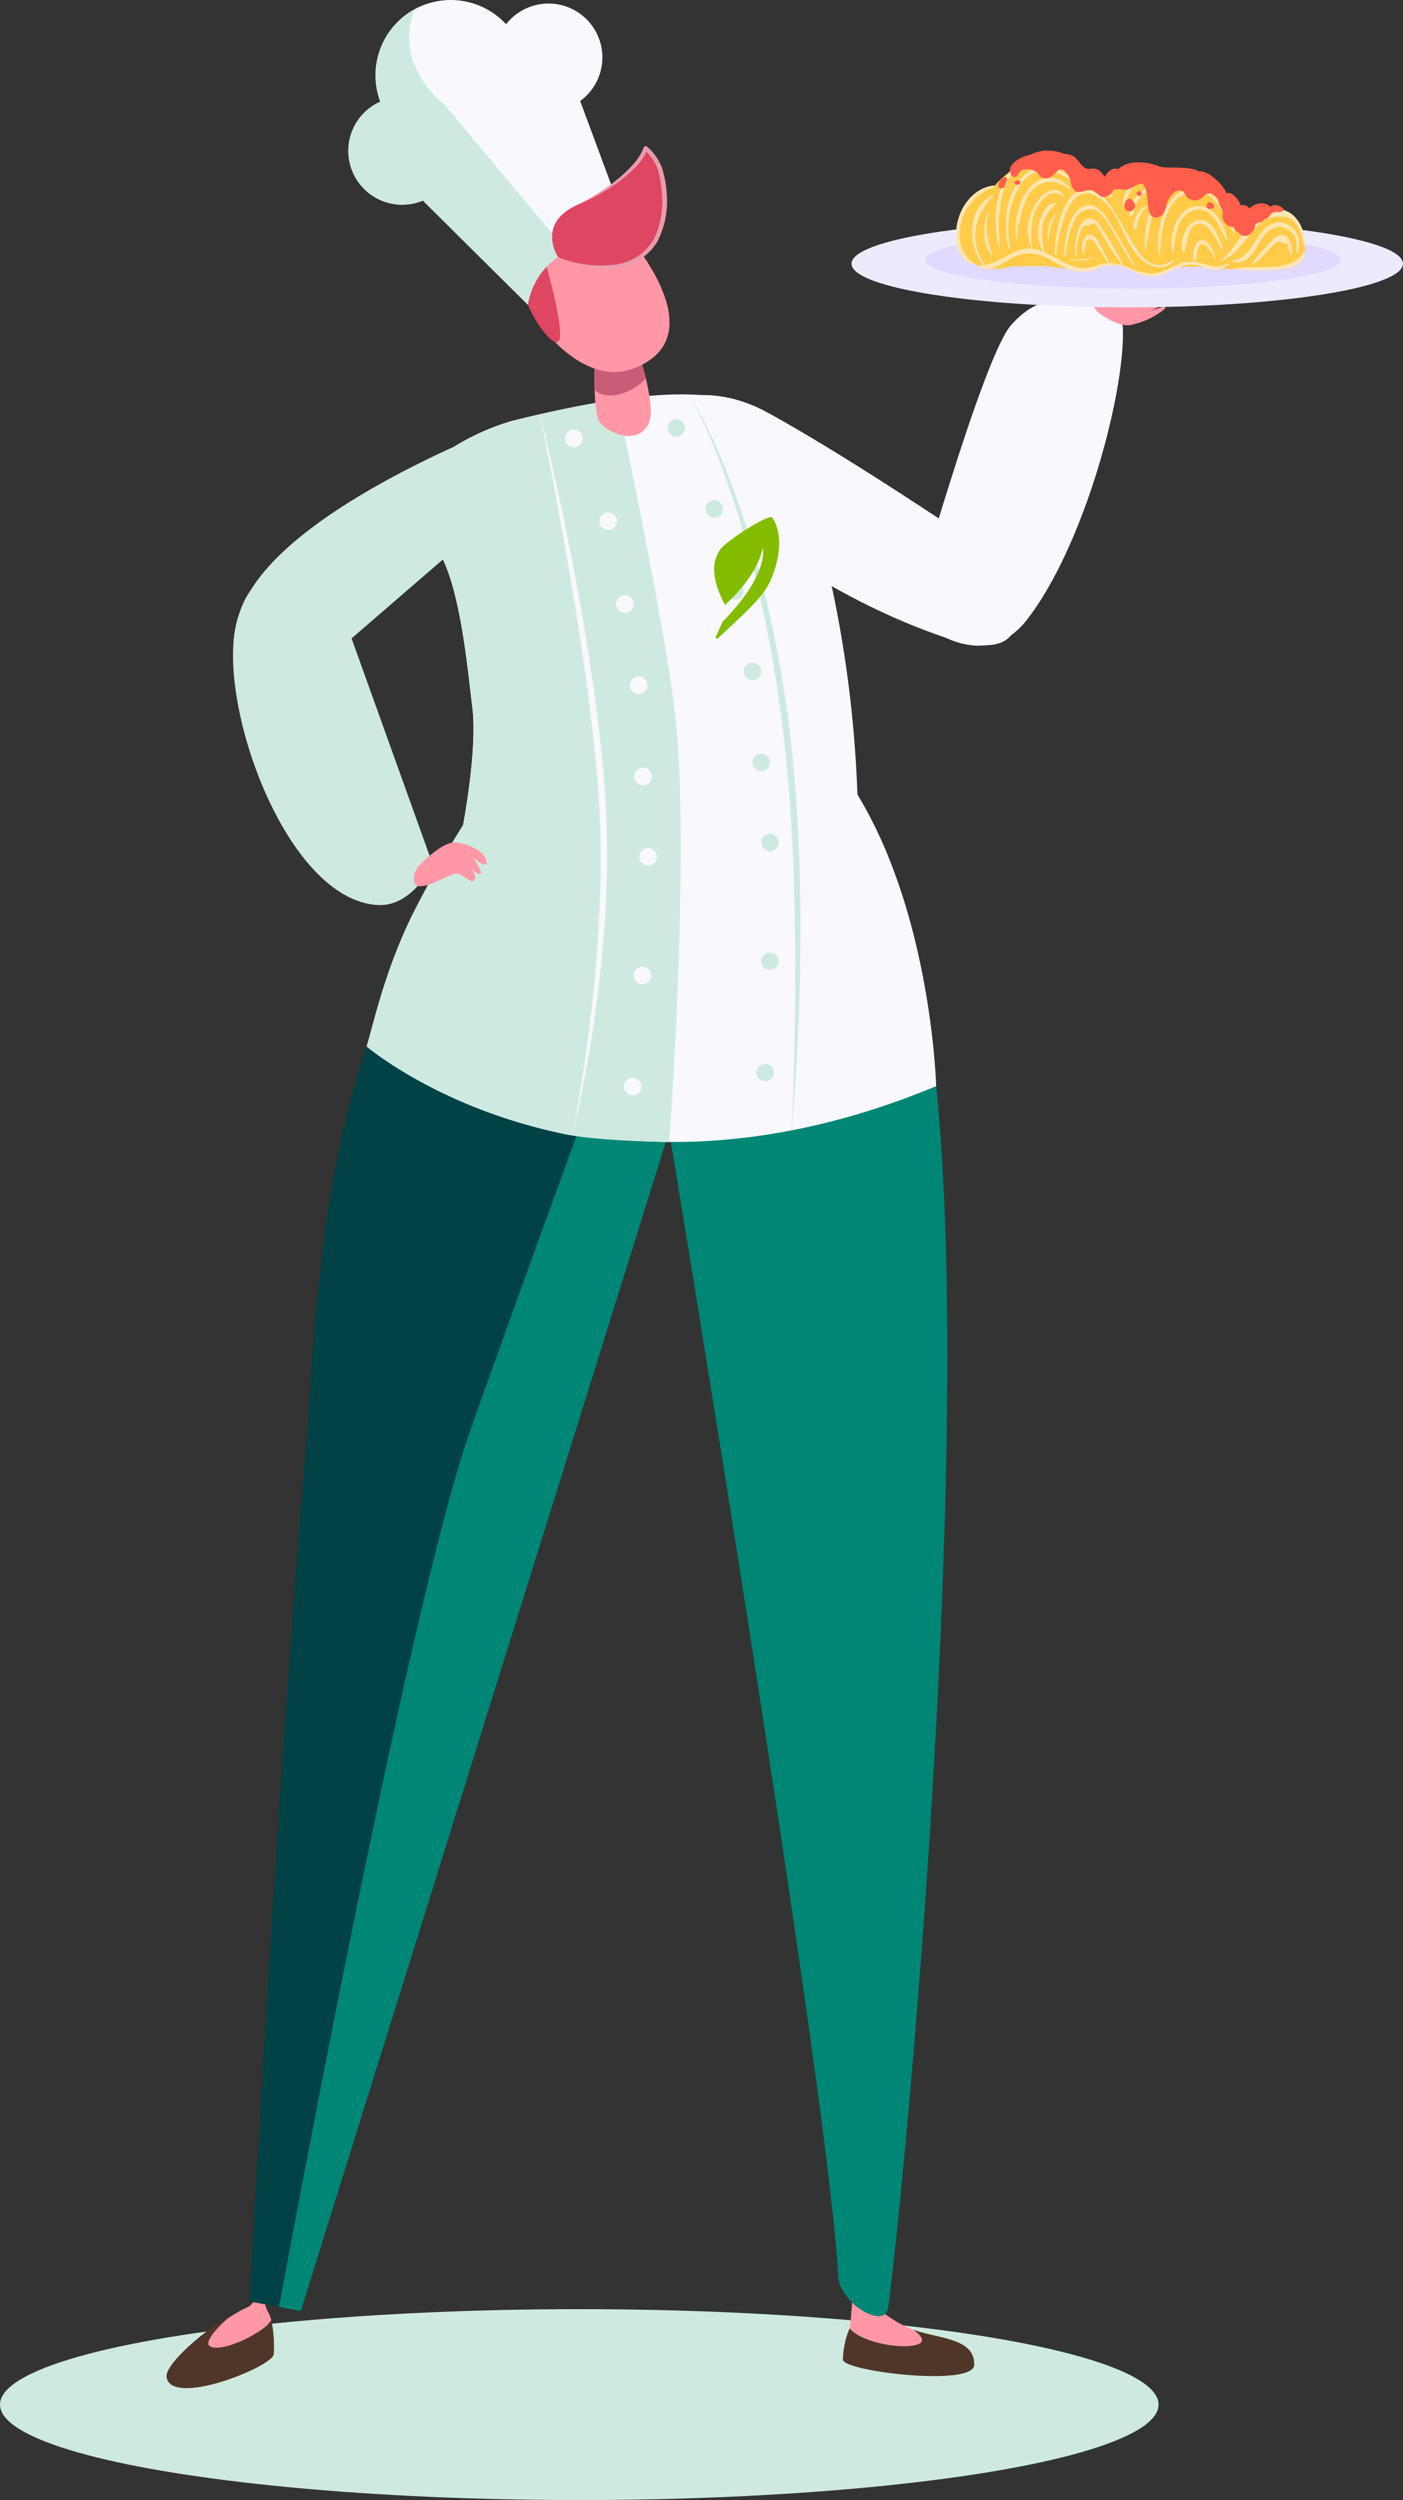 <svg xmlns="http://www.w3.org/2000/svg" width="208.212" height="370.959" viewBox="0 0 208.212 370.959">
  <rect x="0" y="0" width="208.212" height="370.959" fill="#333333" stroke="none"/>
  <g id="chef-illustraion" transform="translate(-17.068 -1989.824)">
    <g id="Group_1888" data-name="Group 1888" transform="translate(-2.932 2330.457)">
      <ellipse id="Ellipse_109" data-name="Ellipse 109" cx="85.966" cy="14.163" rx="85.966" ry="14.163" transform="translate(20 2)" fill="#ceeae0"/>
    </g>
    <g id="Group_2015" data-name="Group 2015" transform="translate(41.777 1989.824)">
      <g id="Group_1893" data-name="Group 1893" transform="translate(0 340.505)">
        <g id="Group_1890" data-name="Group 1890" transform="translate(0 3.244)">
          <g id="Group_1889" data-name="Group 1889">
            <path id="Path_5302" data-name="Path 5302" d="M5841.206,1250.536c-.323-2.033,6.727-7.906,9.493-8.976-.841.712-2.061,2.189-.806,2.806,1.836.9,5.565-.342,6.855-2.275a18.62,18.62,0,0,1,.361,5.032C5857.021,1248.96,5841.917,1255.045,5841.206,1250.536Z" transform="translate(-5841.195 -1241.56)" fill="#503629"/>
          </g>
        </g>
        <g id="Group_1892" data-name="Group 1892" transform="translate(6.212)">
          <g id="Group_1891" data-name="Group 1891">
            <path id="Path_5303" data-name="Path 5303" d="M5841.987,1245.171c-1.255-.618,1.733-3.448,2.575-4.161a18.569,18.569,0,0,1,3.109-1.752,2.851,2.851,0,0,0,1.115-1.605l1.414-.156a3.323,3.323,0,0,0,.382,2.617,4.683,4.683,0,0,1,.441,1.157C5849.734,1243.206,5843.823,1246.073,5841.987,1245.171Z" transform="translate(-5841.684 -1237.498)" fill="#ff97a6"/>
          </g>
        </g>
      </g>
      <g id="Group_1900" data-name="Group 1900" transform="translate(100.386 336.258)">
        <g id="Group_1896" data-name="Group 1896" transform="translate(0 9.195)">
          <g id="Group_1895" data-name="Group 1895">
            <g id="Group_1894" data-name="Group 1894">
              <path id="Path_5304" data-name="Path 5304" d="M5730.558,1249.128c.076-4.024-5.407-3.856-9.076-5.214,1.077.775,2.125,1.857.348,2.272-2.6.608-8.184-.517-9.75-2.492a12.263,12.263,0,0,0-1.008,4.662C5711,1250.088,5730.493,1252.47,5730.558,1249.128Z" transform="translate(-5711.072 -1243.694)" fill="#503629"/>
            </g>
          </g>
        </g>
        <g id="Group_1899" data-name="Group 1899" transform="translate(1.007)">
          <g id="Group_1898" data-name="Group 1898">
            <g id="Group_1897" data-name="Group 1897">
              <path id="Path_5305" data-name="Path 5305" d="M5730.553,1243.877c1.778-.416.729-1.5-.348-2.272a17.611,17.611,0,0,1-4.728-2.789c-1.427-1.335-1.013-6.635-1.013-6.635h-2.978s-.481,8.8-.684,9.2C5722.37,1243.36,5727.952,1244.484,5730.553,1243.877Z" transform="translate(-5720.804 -1232.181)" fill="#ff97a6"/>
            </g>
          </g>
        </g>
      </g>
      <g id="Group_1902" data-name="Group 1902" transform="translate(12.342 111.581)">
        <g id="Group_1901" data-name="Group 1901">
          <path id="Path_5306" data-name="Path 5306" d="M5796.843,950.958c.055.574,16.087,20.61,19.171,36.048,9.29,46.516-1.982,170.047-5.177,194.7-.432,3.325-7.241-.6-7.436-4.74-1.219-25.967-25.079-169.785-25.079-169.785L5723.658,1182.2l-7.584-1.409s3.785-71.892,8.146-124.249c2.272-27.291,1.759-62.916,27.863-97.54C5759.643,957.343,5785.108,950.033,5796.843,950.958Z" transform="translate(-5716.074 -950.877)" fill="#004245"/>
        </g>
      </g>
      <g id="Group_1904" data-name="Group 1904" transform="translate(16.704 111.598)">
        <g id="Group_1903" data-name="Group 1903">
          <path id="Path_5307" data-name="Path 5307" d="M5792.48,950.962c.055.574,16.087,20.61,19.171,36.048,9.29,46.515-1.982,170.047-5.177,194.7-.432,3.325-7.241-.6-7.436-4.74-1.219-25.968-25.079-169.786-25.079-169.786L5719.3,1182.2l-3.222-.6s18.971-103.35,28.326-129.9c11.1-31.51,36.614-100.315,36.614-100.315A103.741,103.741,0,0,1,5792.48,950.962Z" transform="translate(-5716.073 -950.899)" fill="#008675"/>
        </g>
      </g>
      <g id="Group_1905" data-name="Group 1905" transform="translate(40.734 58.519)">
        <path id="Path_5308" data-name="Path 5308" d="M5780.063,886.668c-4.26-1.567-10.5-4.862-36.853,1.711a35.2,35.2,0,0,0-8.546,3.787,23.951,23.951,0,0,1-2.01,16.2c3.008,5.636,4.02,17.5,4.646,22.406.984,7.712-2.31,22.424-2.31,22.424s29.528,4.257,38.309,3.609c7.215-.534,21.3-4.548,21.256-8.86a177.385,177.385,0,0,0-3.682-33.965C5787.758,899.9,5780.063,886.668,5780.063,886.668Z" transform="translate(-5732.655 -884.443)" fill="#f9f8ff"/>
      </g>
      <g id="Group_1906" data-name="Group 1906" transform="translate(29.708 105.315)">
        <path id="Path_5309" data-name="Path 5309" d="M5735.717,955.135a171.181,171.181,0,0,0-10.918,18.58c-3.974,8.234-5.514,15.42-6.655,19.278,0,0,32.583,27.5,84.515,5.89,0,0-.806-31.177-15.835-49.075S5735.717,955.135,5735.717,955.135Z" transform="translate(-5718.144 -943.033)" fill="#f9f8ff"/>
      </g>
      <g id="Group_1907" data-name="Group 1907" transform="translate(29.709 59.291)">
        <path id="Path_5310" data-name="Path 5310" d="M5772.257,962.116a147.524,147.524,0,0,1,7.655-13.556c.887-4.983,1.987-12.695,1.36-17.593s-1.637-16.77-4.644-22.406a23.959,23.959,0,0,0,2.008-16.2,35.21,35.21,0,0,1,8.545-3.787c5.655-1.41,10.382-2.366,14.365-2.982.415-.064,1.218-.181,1.218-.181s7.558,35.434,8.77,48.153c1.983,20.807-1.026,62.006-1.026,62.006s-10.413-.1-15.573-1.175c-18.752-3.9-29.333-13-29.333-13C5766.745,977.536,5768.284,970.35,5772.257,962.116Z" transform="translate(-5765.604 -885.409)" fill="#ceeae0"/>
      </g>
      <g id="Group_1908" data-name="Group 1908" transform="translate(68.762 58.614)">
        <path id="Path_5311" data-name="Path 5311" d="M5723.589,887.137c13.478,7.365,34.431,21.769,34.431,21.769s9.837,17.916-8.932,11.329c-18.86-6.62-32.7-18.663-45.129-27.488C5700.142,888.564,5711.235,880.386,5723.589,887.137Z" transform="translate(-5703.194 -884.561)" fill="#f9f8ff"/>
      </g>
      <g id="Group_1913" data-name="Group 1913" transform="translate(63.509 50.696)">
        <g id="Group_1910" data-name="Group 1910" transform="translate(0)">
          <g id="Group_1909" data-name="Group 1909">
            <path id="Path_5312" data-name="Path 5312" d="M5771.333,875.6s-.587,9.449.738,11.131c1.064,1.351,5.352,3.39,7.1.24a4.914,4.914,0,0,0,.344-2.708c-.214-3.944-2.357-9.618-2.357-9.618Z" transform="translate(-5771.203 -874.648)" fill="#ff97a6"/>
          </g>
        </g>
        <g id="Group_1912" data-name="Group 1912" transform="translate(0.01 2.485)">
          <g id="Group_1911" data-name="Group 1911">
            <path id="Path_5313" data-name="Path 5313" d="M5772.172,882.453c1.945,1.912,6.094.117,7.542-1.72a30.35,30.35,0,0,0-.8-2.974l-6.739.055C5772.155,879.47,5772.075,880.545,5772.172,882.453Z" transform="translate(-5772.125 -877.759)" fill="#c95d77"/>
          </g>
        </g>
      </g>
      <g id="Group_1914" data-name="Group 1914" transform="translate(110.448 43.913)">
        <path id="Path_5314" data-name="Path 5314" d="M5683.436,913.355s10.66-38.161,14.915-42.9c2.263-2.523,4.312-3.542,7.947-4.161,1.8-.306,6.8-.173,7.853,1.3,3.081,4.3-3.255,33.329-13.4,46.52C5693.617,923.384,5683.436,913.355,5683.436,913.355Z" transform="translate(-5683.436 -866.155)" fill="#f9f8ff"/>
      </g>
      <g id="Group_1915" data-name="Group 1915" transform="translate(11.177 62.2)">
        <path id="Path_5315" data-name="Path 5315" d="M5795.65,914.761c-6.162,10.519,15.171,6.815,15.171,6.815l25.746-22.241-.756-10.283S5803.917,900.65,5795.65,914.761Z" transform="translate(-5794.533 -889.051)" fill="#ceeae0"/>
      </g>
      <g id="Group_1916" data-name="Group 1916" transform="translate(9.873 85.619)">
        <path id="Path_5316" data-name="Path 5316" d="M5812.329,924.707c-3.363,11.718,7.075,41.624,20.875,42.34,5.133.267,8.123-6.042,8.123-6.042l-12.041-33.526S5816.841,908.986,5812.329,924.707Z" transform="translate(-5811.694 -918.372)" fill="#ceeae0"/>
      </g>
      <g id="Group_1917" data-name="Group 1917" transform="translate(36.698 125.001)">
        <path id="Path_5317" data-name="Path 5317" d="M5802.325,971.3s3.49-3.8,5.6-3.609c2.285.207,4.646,1.625,4.559,3-.059.929-2.062-.861-2.062-.861s1.491,2.068,1.228,2.475c-.239.371-1.462-.7-1.462-.7s.894.939.542,1.638-1.629-.8-2.585-.932-3.83,2.037-5.767,1.862C5801.665,974.106,5801.335,972.722,5802.325,971.3Z" transform="translate(-5801.705 -967.68)" fill="#ff97a6"/>
      </g>
      <g id="Group_1919" data-name="Group 1919" transform="translate(137.503 43.109)">
        <g id="Group_1918" data-name="Group 1918" transform="translate(0)">
          <path id="Path_5318" data-name="Path 5318" d="M5675.265,868.236s2.682,2.233,4.853,2.056a11.791,11.791,0,0,0,5.276-2.465c.31-.839-2.8.719-2.8.719s3.825-1.8,3.508-2.66c-.146-.4-1.511.158-1.511.158s.615-.013.282-.687-3.112.488-4.033.609-3.612-.19-5.472-.04C5674.678,865.982,5674.327,866.858,5675.265,868.236Z" transform="translate(-5674.694 -865.148)" fill="#ff97a6"/>
        </g>
      </g>
      <g id="Group_1920" data-name="Group 1920" transform="translate(77.623 58.538)">
        <path id="Path_5319" data-name="Path 5319" d="M5743.361,884.466a89.234,89.234,0,0,1,5.5,12.786,136.5,136.5,0,0,1,4,13.326c.6,2.24,1.047,4.518,1.571,6.777.484,2.268.892,4.552,1.324,6.83.347,2.293.748,4.578,1.049,6.878.266,2.3.6,4.6.81,6.91,1,9.225,1.311,18.517,1.413,27.8q.073,6.968-.082,13.938c-.068,4.648-.232,9.294-.44,13.94.847-9.265,1.221-18.571,1.311-27.879a261.942,261.942,0,0,0-1.2-27.907,175.594,175.594,0,0,0-5.011-27.485,133.8,133.8,0,0,0-4.289-13.3A82.542,82.542,0,0,0,5743.361,884.466Z" transform="translate(-5743.361 -884.466)" fill="#ceeae0"/>
      </g>
      <g id="Group_1921" data-name="Group 1921" transform="translate(55.448 61.624)">
        <path id="Path_5320" data-name="Path 5320" d="M5779.292,888.33c.885,4.4,1.752,8.8,2.549,13.21.824,4.406,1.615,8.819,2.328,13.244,1.448,8.842,2.766,17.714,3.527,26.63.446,4.455.6,8.917.6,13.39s-.28,8.94-.583,13.405c-.324,4.465-.825,8.918-1.434,13.356q-.869,6.666-2.159,13.272a191.867,191.867,0,0,0,4.369-26.561,146.607,146.607,0,0,0,.21-26.95q-.634-6.714-1.6-13.382c-.638-4.445-1.339-8.881-2.167-13.293C5783.318,905.821,5781.467,897.035,5779.292,888.33Z" transform="translate(-5779.292 -888.33)" fill="#f9f8ff"/>
      </g>
      <g id="Group_1930" data-name="Group 1930" transform="translate(74.343 62.2)">
        <g id="Group_1922" data-name="Group 1922" transform="translate(0)">
          <ellipse id="Ellipse_110" data-name="Ellipse 110" cx="1.298" cy="1.298" rx="1.298" ry="1.298" fill="#ceeae0"/>
        </g>
        <g id="Group_1923" data-name="Group 1923" transform="translate(5.668 12.045)">
          <path id="Path_5321" data-name="Path 5321" d="M5757.728,905.43a1.3,1.3,0,1,0,1.3-1.3A1.3,1.3,0,0,0,5757.728,905.43Z" transform="translate(-5757.728 -904.132)" fill="#ceeae0"/>
        </g>
        <g id="Group_1924" data-name="Group 1924" transform="translate(8.716 24.205)">
          <path id="Path_5322" data-name="Path 5322" d="M5753.912,920.654a1.3,1.3,0,1,0,1.3-1.3A1.3,1.3,0,0,0,5753.912,920.654Z" transform="translate(-5753.912 -919.356)" fill="#ceeae0"/>
        </g>
        <g id="Group_1925" data-name="Group 1925" transform="translate(11.312 36.138)">
          <path id="Path_5323" data-name="Path 5323" d="M5750.663,935.595a1.3,1.3,0,1,0,1.3-1.3A1.3,1.3,0,0,0,5750.663,935.595Z" transform="translate(-5750.663 -934.297)" fill="#ceeae0"/>
        </g>
        <g id="Group_1926" data-name="Group 1926" transform="translate(12.61 49.634)">
          <path id="Path_5324" data-name="Path 5324" d="M5749.038,952.492a1.3,1.3,0,1,0,1.3-1.3A1.3,1.3,0,0,0,5749.038,952.492Z" transform="translate(-5749.038 -951.194)" fill="#ceeae0"/>
        </g>
        <g id="Group_1927" data-name="Group 1927" transform="translate(13.908 61.503)">
          <ellipse id="Ellipse_111" data-name="Ellipse 111" cx="1.298" cy="1.298" rx="1.298" ry="1.298" transform="translate(0)" fill="#ceeae0"/>
        </g>
        <g id="Group_1928" data-name="Group 1928" transform="translate(13.908 79.126)">
          <path id="Path_5325" data-name="Path 5325" d="M5747.412,989.417a1.3,1.3,0,1,0,1.3-1.3A1.3,1.3,0,0,0,5747.412,989.417Z" transform="translate(-5747.412 -988.119)" fill="#ceeae0"/>
        </g>
        <g id="Group_1929" data-name="Group 1929" transform="translate(13.215 95.657)">
          <path id="Path_5326" data-name="Path 5326" d="M5748.278,1010.115a1.3,1.3,0,1,0,1.3-1.3A1.3,1.3,0,0,0,5748.278,1010.115Z" transform="translate(-5748.278 -1008.817)" fill="#ceeae0"/>
        </g>
      </g>
      <g id="Group_1939" data-name="Group 1939" transform="translate(59.143 63.75)">
        <g id="Group_1931" data-name="Group 1931" transform="translate(0)">
          <path id="Path_5327" data-name="Path 5327" d="M5783.857,892.228a1.3,1.3,0,1,0,1.357-1.236A1.3,1.3,0,0,0,5783.857,892.228Z" transform="translate(-5783.856 -890.991)" fill="#f9f8ff"/>
        </g>
        <g id="Group_1932" data-name="Group 1932" transform="translate(5.101 12.296)">
          <path id="Path_5328" data-name="Path 5328" d="M5777.471,907.623a1.3,1.3,0,1,0,1.356-1.236A1.3,1.3,0,0,0,5777.471,907.623Z" transform="translate(-5777.469 -906.386)" fill="#f9f8ff"/>
        </g>
        <g id="Group_1933" data-name="Group 1933" transform="translate(7.58 24.584)">
          <path id="Path_5329" data-name="Path 5329" d="M5774.368,923.008a1.3,1.3,0,1,0,1.358-1.236A1.3,1.3,0,0,0,5774.368,923.008Z" transform="translate(-5774.366 -921.771)" fill="#f9f8ff"/>
        </g>
        <g id="Group_1934" data-name="Group 1934" transform="translate(9.617 36.625)">
          <path id="Path_5330" data-name="Path 5330" d="M5771.816,938.085a1.3,1.3,0,1,0,1.356-1.236A1.3,1.3,0,0,0,5771.816,938.085Z" transform="translate(-5771.815 -936.847)" fill="#f9f8ff"/>
        </g>
        <g id="Group_1935" data-name="Group 1935" transform="translate(10.285 50.167)">
          <path id="Path_5331" data-name="Path 5331" d="M5770.98,955.039a1.3,1.3,0,1,0,1.357-1.236A1.3,1.3,0,0,0,5770.98,955.039Z" transform="translate(-5770.979 -953.801)" fill="#f9f8ff"/>
        </g>
        <g id="Group_1936" data-name="Group 1936" transform="translate(11.029 62.084)">
          <path id="Path_5332" data-name="Path 5332" d="M5770.049,969.96a1.3,1.3,0,1,0,1.356-1.236A1.3,1.3,0,0,0,5770.049,969.96Z" transform="translate(-5770.047 -968.722)" fill="#f9f8ff"/>
        </g>
        <g id="Group_1937" data-name="Group 1937" transform="translate(10.208 79.687)">
          <path id="Path_5333" data-name="Path 5333" d="M5771.075,992a1.3,1.3,0,1,0,1.357-1.236A1.3,1.3,0,0,0,5771.075,992Z" transform="translate(-5771.074 -990.762)" fill="#f9f8ff"/>
        </g>
        <g id="Group_1938" data-name="Group 1938" transform="translate(8.748 96.168)">
          <path id="Path_5334" data-name="Path 5334" d="M5772.9,1012.634a1.3,1.3,0,1,0,1.357-1.236A1.3,1.3,0,0,0,5772.9,1012.634Z" transform="translate(-5772.903 -1011.397)" fill="#f9f8ff"/>
        </g>
      </g>
      <g id="Group_1940" data-name="Group 1940" transform="translate(53.62 34.459)">
        <path id="Path_5335" data-name="Path 5335" d="M5782.509,854.815c-5.129-2.36-13.5,4.349-14.458,6.362-1.053,2.209.428,4.755,1.488,6.672s7.187,9.211,13.833,6.688C5795.89,869.784,5782.509,854.815,5782.509,854.815Z" transform="translate(-5767.689 -854.318)" fill="#ff97a6"/>
      </g>
      <g id="Group_1941" data-name="Group 1941" transform="translate(52.873 39.58)">
        <path id="Path_5336" data-name="Path 5336" d="M5791.554,860.73s2.926,10.31,1.707,11.116-5.172-5.417-5.247-8.2S5791.554,860.73,5791.554,860.73Z" transform="translate(-5788.012 -860.73)" fill="#df4661"/>
      </g>
      <g id="Group_1942" data-name="Group 1942" transform="translate(48.7 0.525)">
        <path id="Path_5337" data-name="Path 5337" d="M5781.146,823.668a7.993,7.993,0,1,0,3.168-10.85A7.995,7.995,0,0,0,5781.146,823.668Z" transform="translate(-5780.162 -811.832)" fill="#f9f8ff"/>
      </g>
      <g id="Group_1943" data-name="Group 1943" transform="translate(26.989 14.396)">
        <path id="Path_5338" data-name="Path 5338" d="M5808.333,841.034a7.992,7.992,0,1,0,3.167-10.85A7.993,7.993,0,0,0,5808.333,841.034Z" transform="translate(-5807.347 -829.199)" fill="#eeeafe"/>
      </g>
      <g id="Group_1944" data-name="Group 1944" transform="translate(31.01 0)">
        <path id="Path_5339" data-name="Path 5339" d="M5795.728,827.717a11.171,11.171,0,1,0,4.426-15.165A11.172,11.172,0,0,0,5795.728,827.717Z" transform="translate(-5794.351 -811.175)" fill="#f9f8ff"/>
      </g>
      <g id="Group_1945" data-name="Group 1945" transform="translate(34.249 11.66)">
        <path id="Path_5340" data-name="Path 5340" d="M5800.629,825.884l8.869,23.936s-3.612-1.8-9.6,1.589a10.749,10.749,0,0,0-5.846,7.921l-19.372-19.223S5796.315,824.307,5800.629,825.884Z" transform="translate(-5774.676 -825.773)" fill="#f9f8ff"/>
      </g>
      <g id="Group_1946" data-name="Group 1946" transform="translate(26.989 1.377)">
        <path id="Path_5341" data-name="Path 5341" d="M5790.854,826.9c.208-.114.426-.177.639-.271a11.143,11.143,0,0,1,4.519-13.433c.168-.1.517-.3.517-.3a11.19,11.19,0,0,0-.416,7.142,14.364,14.364,0,0,0,4.784,6.93l18.283,21.847s-.273.157-.4.236a10.645,10.645,0,0,0-5.442,7.684l-15.6-15.479a7.971,7.971,0,0,1-6.88-14.358Z" transform="translate(-5786.701 -812.899)" fill="#ceeae0"/>
      </g>
      <g id="Group_1947" data-name="Group 1947" transform="translate(57.225 21.992)">
        <path id="Path_5342" data-name="Path 5342" d="M5769.5,854.856s-3.342-4.929,2.882-7.755,9.624-6.616,10.1-8.392a7.75,7.75,0,0,1,2.147,3.125c1.09,3.638,1.125,9.524-2.147,12.4C5777.658,858.481,5769.5,854.856,5769.5,854.856Z" transform="translate(-5768.607 -838.709)" fill="#df4661"/>
      </g>
      <g id="Group_1948" data-name="Group 1948" transform="translate(59.472 21.674)">
        <path id="Path_5343" data-name="Path 5343" d="M5769.7,847.021a29.2,29.2,0,0,0,5.886-3.236,21.113,21.113,0,0,0,2.57-2.207,7.806,7.806,0,0,0,1.951-2.867l-.505.156a7.246,7.246,0,0,1,1.978,2.828,15.421,15.421,0,0,1,.626,3.505,12.8,12.8,0,0,1-1.188,6.921,7.691,7.691,0,0,1-5.674,3.762,16.976,16.976,0,0,1-7.175-.605,15.956,15.956,0,0,0,7.238,1.032,7.974,7.974,0,0,0,6.17-3.875,13.218,13.218,0,0,0,1.341-7.287,16,16,0,0,0-.706-3.669,7.866,7.866,0,0,0-2.2-3.085.306.306,0,0,0-.432.02.3.3,0,0,0-.065.112l-.007.024a8.031,8.031,0,0,1-1.734,2.668,20.659,20.659,0,0,1-2.428,2.247A32.572,32.572,0,0,1,5769.7,847.021Z" transform="translate(-5768.17 -838.311)" fill="#e89cae"/>
      </g>
      <g id="Group_1949" data-name="Group 1949" transform="translate(101.667 32.65)">
        <path id="Path_5344" data-name="Path 5344" d="M5631.4,858.53c0,3.577,18.319,6.477,40.918,6.477s40.918-2.9,40.918-6.477-18.32-6.477-40.918-6.477S5631.4,854.953,5631.4,858.53Z" transform="translate(-5631.404 -852.053)" fill="#eeeafe"/>
      </g>
      <g id="Group_1950" data-name="Group 1950" transform="translate(112.597 34.334)">
        <path id="Path_5345" data-name="Path 5345" d="M5643.036,858.408c0,2.345,13.793,4.246,30.808,4.246s30.808-1.9,30.808-4.246-13.794-4.246-30.808-4.246S5643.036,856.063,5643.036,858.408Z" transform="translate(-5643.036 -854.162)" fill="#e1d9ff"/>
      </g>
      <g id="Group_1951" data-name="Group 1951" transform="translate(117.428 22.931)">
        <path id="Path_5346" data-name="Path 5346" d="M5651.135,847.024a6.345,6.345,0,0,1,3.808-2.416l-.008.031a12.472,12.472,0,0,1,3.045-2.674,5.713,5.713,0,0,1,2.97-1.957,7.179,7.179,0,0,1,5.325,1.347c1.5.938,2.894,2.091,4.452,2.881a1.984,1.984,0,0,0,.912-.12c.481-.246,1.164-.728,2.052-1.13a4.426,4.426,0,0,1,1.732-1.129,4.313,4.313,0,0,1,4.546,1.3,11.684,11.684,0,0,1,1.37.76,5.068,5.068,0,0,1,2.917-1.072,6.123,6.123,0,0,1,4.551,2.357,16.069,16.069,0,0,1,2.669,4.945l-.016,0a5.878,5.878,0,0,0,1.363,1.089,11.346,11.346,0,0,1,1.54-1.686,4.03,4.03,0,0,1,3.8-1.053,3.92,3.92,0,0,1,2.118,2.007,6.8,6.8,0,0,1,.621,2.084h0s.653,1.841-.284,2.7l-.009.006a2.451,2.451,0,0,1-.929.85,5.269,5.269,0,0,1-2.226.419l-2.619.106-1.029.042a30.626,30.626,0,0,1-6.046.042c-.062,0-.12-.014-.181-.021-.042-.005-.088-.009-.127-.014a22.642,22.642,0,0,0-5.846-.006,8.03,8.03,0,0,1-3.5,1.082c-1.3-.047-2.5-.835-3.732-1.359l-.3-.055.052.084-.561-.133-2.728.024a5.223,5.223,0,0,1,1.258-.34l-.1-.018a2.324,2.324,0,0,0-.429.108,7.561,7.561,0,0,1-.862.252h.132a10.573,10.573,0,0,1-2.256.764,4.493,4.493,0,0,1-2.269-.326,14.7,14.7,0,0,1-3.315-.37l-5.482.048a8.056,8.056,0,0,1-4.668.04,3.649,3.649,0,0,1-.925-.541l-.027.1a3.267,3.267,0,0,1-1.83-1.748,5.994,5.994,0,0,1-.513-2.69A7.946,7.946,0,0,1,5651.135,847.024Zm24.608,9.291-.08-.016.01.017Z" transform="translate(-5649.56 -839.885)" fill="#ffcb48"/>
      </g>
      <g id="Group_2008" data-name="Group 2008" transform="translate(117.175 22.707)">
        <g id="Group_1953" data-name="Group 1953" transform="translate(39.11 8.358)">
          <g id="Group_1952" data-name="Group 1952" transform="translate(0)">
            <path id="Path_5347" data-name="Path 5347" d="M5662.135,855.65a16.4,16.4,0,0,0-.569-2.271c-.676-1.629-1.4-2.279-3.161-2.24-2.292.053-3.238,1.368-4.564,3.03-1.2,1.5-2.346,2.99-4.2,3.642-.026.01-.039-.029-.019-.043,2.88-2.011,4.389-7.408,8.374-7.691,2.891-.205,4.5,3.055,4.272,5.555-.006.071-.112.1-.132.018Z" transform="translate(-5649.611 -850.069)" fill="#ffe5b0"/>
          </g>
        </g>
        <g id="Group_1955" data-name="Group 1955" transform="translate(41.02 10.279)">
          <g id="Group_1954" data-name="Group 1954">
            <path id="Path_5348" data-name="Path 5348" d="M5660.171,856.956a5.663,5.663,0,0,0-.1-1.943,2.543,2.543,0,0,0-4.058-1.248c-.92.763-1.4,2.054-2.088,3-.76,1.049-1.84,2.011-3.193,1.537a.079.079,0,0,1,.02-.155c3.362-.441,3.541-5.891,7.053-5.67a3.16,3.16,0,0,1,2.485,4.508.066.066,0,0,1-.123-.033Z" transform="translate(-5650.679 -852.474)" fill="#ffe5b0"/>
          </g>
        </g>
        <g id="Group_1957" data-name="Group 1957" transform="translate(43.858 12.167)">
          <g id="Group_1956" data-name="Group 1956" transform="translate(0)">
            <path id="Path_5349" data-name="Path 5349" d="M5657.791,857.676c-.067-.221-.11-.444-.168-.667-.214-.81-.134-.881-1.067-1.061-.866-.167-.692-.24-1.137.228-.246.257-.487.518-.732.777a14.014,14.014,0,0,1-2.512,2.345c-.065.042-.137-.039-.1-.1a13.339,13.339,0,0,1,2.049-2.507c.535-.576,1.176-1.561,1.984-1.79,1.55-.439,2.039,1.653,1.909,2.748a.114.114,0,0,1-.222.029Z" transform="translate(-5652.061 -854.839)" fill="#ffe5b0"/>
          </g>
        </g>
        <g id="Group_1959" data-name="Group 1959" transform="translate(27.987 2.916)">
          <g id="Group_1958" data-name="Group 1958" transform="translate(0)">
            <path id="Path_5350" data-name="Path 5350" d="M5675.628,850.879c-1.7-3.473-4.776-9.227-9.511-6.343-3.573,2.177-3.76,6.565-4.417,10.22-.016.089-.146.062-.151-.02-.213-4,1.162-9.91,5.575-11.247,4.563-1.382,7.634,3.649,8.681,7.315.03.1-.127.175-.177.074Z" transform="translate(-5661.528 -843.255)" fill="#ffe5b0"/>
          </g>
        </g>
        <g id="Group_1961" data-name="Group 1961" transform="translate(29.985 5.2)">
          <g id="Group_1960" data-name="Group 1960">
            <path id="Path_5351" data-name="Path 5351" d="M5673.857,852.771c-1.458-2.542-2.9-7.106-6.75-5.948-3.631,1.093-4.021,6.021-4.182,9.179,0,.088-.15.12-.164.022-.469-3.228.521-8.68,4.217-9.75s6.245,3.526,7.056,6.422a.1.1,0,0,1-.177.074Z" transform="translate(-5662.653 -846.115)" fill="#ffe5b0"/>
          </g>
        </g>
        <g id="Group_1963" data-name="Group 1963" transform="translate(31.96 7.867)">
          <g id="Group_1962" data-name="Group 1962" transform="translate(0)">
            <path id="Path_5352" data-name="Path 5352" d="M5672.183,854.6c-1.016-1.782-2.066-5.352-4.868-4.5-2.5.756-2.663,3.828-3.022,5.926-.027.151-.237.1-.249-.034-.247-2.378.708-6.079,3.533-6.5,2.7-.4,4.411,2.828,4.758,5.048.013.088-.1.153-.151.065Z" transform="translate(-5664.006 -849.454)" fill="#ffe5b0"/>
          </g>
        </g>
        <g id="Group_1965" data-name="Group 1965" transform="translate(33.52 9.914)">
          <g id="Group_1964" data-name="Group 1964">
            <path id="Path_5353" data-name="Path 5353" d="M5670.742,856.291c-.5-1.066-1.585-3.373-2.846-3.644-2.192-.471-2.083,2.8-2.534,3.97-.06.157-.321.2-.362,0-.328-1.573.488-4.33,2.363-4.582,2.029-.274,3.141,2.669,3.592,4.167.038.124-.156.211-.213.089Z" transform="translate(-5664.93 -852.017)" fill="#ffe5b0"/>
          </g>
        </g>
        <g id="Group_1967" data-name="Group 1967" transform="translate(35.16 12.928)">
          <g id="Group_1966" data-name="Group 1966" transform="translate(0)">
            <path id="Path_5354" data-name="Path 5354" d="M5669.432,858.476a5.606,5.606,0,0,0-1.564-2.061c-.992-.585-1.092,1.726-1.211,2.272-.059.267-.417.175-.442-.06-.09-.826.193-2.94,1.376-2.832,1.079.1,1.737,1.749,1.984,2.622a.078.078,0,0,1-.142.059Z" transform="translate(-5666.198 -855.791)" fill="#ffe5b0"/>
          </g>
        </g>
        <g id="Group_1969" data-name="Group 1969" transform="translate(14.665 5.314)">
          <g id="Group_1968" data-name="Group 1968">
            <path id="Path_5355" data-name="Path 5355" d="M5691.59,857.041c-2.549,2.157-5.227-.189-6.557-2.528s-2.061-5.2-4.366-6.833c-4.9-3.47-6.212,5.915-6.542,8.4a.079.079,0,0,1-.158,0c-.231-2.514,1.212-10.493,5.105-9.775,5.04.93,6.544,14.543,12.354,10.526.124-.086.278.112.162.211Z" transform="translate(-5673.944 -846.258)" fill="#ffe5b0"/>
          </g>
        </g>
        <g id="Group_1971" data-name="Group 1971" transform="translate(16.03 7.761)">
          <g id="Group_1970" data-name="Group 1970">
            <path id="Path_5356" data-name="Path 5356" d="M5691.573,858.655c-1.528-2.287-2.736-4.779-4.277-7.057-.748-1.105-1.494-1.993-2.918-1.609a2.4,2.4,0,0,0-1.751,1.537,13.393,13.393,0,0,0-1.268,5.168.15.15,0,0,1-.3,0c.01-2.042.774-7.441,3.721-7.372,1.373.032,2.281,1.353,2.937,2.381a78.85,78.85,0,0,1,3.974,6.884.068.068,0,0,1-.117.068Z" transform="translate(-5681.058 -849.321)" fill="#ffe5b0"/>
          </g>
        </g>
        <g id="Group_1973" data-name="Group 1973" transform="translate(17.667 9.724)">
          <g id="Group_1972" data-name="Group 1972" transform="translate(0)">
            <path id="Path_5357" data-name="Path 5357" d="M5690.42,858.9a45.8,45.8,0,0,1-3.25-5.016c-.219-.351-.591-1.2-.953-1.346l-1.648.36a4.636,4.636,0,0,0-.4.716,7.877,7.877,0,0,0-.651,3.573c0,.125-.177.119-.19,0-.142-1.324.217-5.832,2.453-5.377.858.175,1.355,1.193,1.761,1.858a43.077,43.077,0,0,1,2.969,5.164c.022.052-.043.121-.087.067Z" transform="translate(-5683.298 -851.78)" fill="#ffe5b0"/>
          </g>
        </g>
        <g id="Group_1975" data-name="Group 1975" transform="translate(18.679 12.166)">
          <g id="Group_1974" data-name="Group 1974" transform="translate(0)">
            <path id="Path_5358" data-name="Path 5358" d="M5689.843,858.938c-.571-.931-1.215-1.811-1.777-2.752-.312-.524-.866-1.224-1.38-.381a4.5,4.5,0,0,0-.279,1.64c-.029.164-.267.141-.309,0-.259-.881.035-2.946,1.417-2.561.531.148.813.733,1.063,1.168.524.909.946,1.863,1.453,2.777a.109.109,0,0,1-.188.109Z" transform="translate(-5686.013 -854.837)" fill="#ffe5b0"/>
          </g>
        </g>
        <g id="Group_1977" data-name="Group 1977" transform="translate(22.661 1.76)">
          <g id="Group_1976" data-name="Group 1976" transform="translate(0)">
            <path id="Path_5359" data-name="Path 5359" d="M5683.684,843.837c-2.9-2.821-6.812-1.215-7.548,2.628-.059.312-.535.179-.476-.132.729-3.935,5.454-6.378,8.277-2.748.137.176-.083.416-.252.252Z" transform="translate(-5675.654 -841.808)" fill="#ffe5b0"/>
          </g>
        </g>
        <g id="Group_1979" data-name="Group 1979" transform="translate(24.697 3.47)">
          <g id="Group_1978" data-name="Group 1978" transform="translate(0)">
            <path id="Path_5360" data-name="Path 5360" d="M5682.151,845.249c-2.409-2.08-4.094.582-4.519,2.868-.061.32-.548.184-.487-.134.276-1.493.877-3.212,2.394-3.855a1.944,1.944,0,0,1,2.7,1.07.054.054,0,0,1-.09.052Z" transform="translate(-5677.14 -843.949)" fill="#ffe5b0"/>
          </g>
        </g>
        <g id="Group_1981" data-name="Group 1981" transform="translate(25.745 5.371)">
          <g id="Group_1980" data-name="Group 1980" transform="translate(0)">
            <path id="Path_5361" data-name="Path 5361" d="M5681.162,846.783a1.178,1.178,0,0,0-1.105.28,3.755,3.755,0,0,0-.391.375,4.72,4.72,0,0,0-.656.943c-.315.6-.3,1.381-.666,1.916-.061.088-.226.12-.278,0-.57-1.34,1.664-4.95,3.252-3.717.12.093-.033.265-.156.2Z" transform="translate(-5677.975 -846.329)" fill="#ffe5b0"/>
          </g>
        </g>
        <g id="Group_1983" data-name="Group 1983" transform="translate(26.359 7.767)">
          <g id="Group_1982" data-name="Group 1982" transform="translate(0)">
            <path id="Path_5362" data-name="Path 5362" d="M5680.905,849.463a6.067,6.067,0,0,0-1.115,1.429,6.89,6.89,0,0,0-.515,1.828c-.055.247-.382.16-.408-.055a3.42,3.42,0,0,1,1.962-3.331c.076-.028.125.077.076.129Z" transform="translate(-5678.851 -849.329)" fill="#ffe5b0"/>
          </g>
        </g>
        <g id="Group_1985" data-name="Group 1985" transform="translate(5.877)">
          <g id="Group_1984" data-name="Group 1984">
            <path id="Path_5363" data-name="Path 5363" d="M5702.9,844.509c-3.605-1.3-7.1-6.206-11.329-3.8-4.178,2.379-4.4,8.537-3.918,12.691.014.119-.177.14-.207.028-1.059-4.109-.416-10.025,3.26-12.761,4.182-3.113,8.885,1.384,12.288,3.625.1.069.041.265-.093.216Z" transform="translate(-5686.984 -839.605)" fill="#ffe5b0"/>
          </g>
        </g>
        <g id="Group_1987" data-name="Group 1987" transform="translate(7.386 2.058)">
          <g id="Group_1986" data-name="Group 1986">
            <path id="Path_5364" data-name="Path 5364" d="M5702.394,844.794c-.89-.362-1.645-.893-2.493-1.337-2.411-1.263-4.937-.823-6.417,1.566a13.056,13.056,0,0,0-1.372,9.111c.027.169-.219.247-.262.073-.846-3.423-.424-8.069,2.2-10.691s6.04-.934,8.376,1.223c.023.022,0,.069-.033.056Z" transform="translate(-5691.457 -842.182)" fill="#ffe5b0"/>
          </g>
        </g>
        <g id="Group_1989" data-name="Group 1989" transform="translate(8.834 3.683)">
          <g id="Group_1988" data-name="Group 1988">
            <path id="Path_5365" data-name="Path 5365" d="M5701.235,845.917c-2.317-1.791-5-1.426-6.386,1.339a18.421,18.421,0,0,0-1.412,6.14.043.043,0,0,1-.083,0c-.5-2.6.363-6.3,2.363-8.135a3.674,3.674,0,0,1,5.615.558c.037.057-.041.141-.1.1Z" transform="translate(-5693.216 -844.216)" fill="#ffe5b0"/>
          </g>
        </g>
        <g id="Group_1991" data-name="Group 1991" transform="translate(10.648 5.468)">
          <g id="Group_1990" data-name="Group 1990">
            <path id="Path_5366" data-name="Path 5366" d="M5699.671,847.384c-2.135-1.617-3.939,1.423-4.44,3.164a11.989,11.989,0,0,0-.1,4.454.048.048,0,0,1-.088.024c-1.109-2.035-.5-4.954.756-6.787.831-1.209,2.9-2.784,3.971-.952.033.057-.039.142-.1.1Z" transform="translate(-5694.461 -846.45)" fill="#ffe5b0"/>
          </g>
        </g>
        <g id="Group_1993" data-name="Group 1993" transform="translate(12.175 7.44)">
          <g id="Group_1992" data-name="Group 1992">
            <path id="Path_5367" data-name="Path 5367" d="M5698.513,848.983c-2.386,2-2.366,4.334-1.778,7.19a.06.06,0,0,1-.108.046,5.5,5.5,0,0,1-.558-4.645c.306-1.067,1.087-2.818,2.423-2.642.021,0,.043.032.021.051Z" transform="translate(-5695.806 -848.92)" fill="#ffe5b0"/>
          </g>
        </g>
        <g id="Group_1995" data-name="Group 1995" transform="translate(0 4.81)">
          <g id="Group_1994" data-name="Group 1994">
            <path id="Path_5368" data-name="Path 5368" d="M5712.9,845.9a7.335,7.335,0,0,0-4.585,4.224c-.991,2.518-.783,5.327,1.548,7.047a.075.075,0,0,1-.059.136c-2.654-.668-2.879-4.144-2.342-6.356.632-2.6,2.625-5.033,5.4-5.319.166-.017.166.216.037.268Z" transform="translate(-5707.23 -845.627)" fill="#ffe5b0"/>
          </g>
        </g>
        <g id="Group_1997" data-name="Group 1997" transform="translate(2.38 6.213)">
          <g id="Group_1996" data-name="Group 1996">
            <path id="Path_5369" data-name="Path 5369" d="M5710.653,847.467c-2.868,3.043-3.7,6.637-1.265,10.336.062.1-.083.209-.158.122-2.523-2.9-2.519-8.7,1.362-10.536a.05.05,0,0,1,.062.078Z" transform="translate(-5707.481 -847.383)" fill="#ffe5b0"/>
          </g>
        </g>
        <g id="Group_1999" data-name="Group 1999" transform="translate(4.162 8.659)">
          <g id="Group_1998" data-name="Group 1998" transform="translate(0)">
            <path id="Path_5370" data-name="Path 5370" d="M5708.4,850.513c-.7,2.393-.184,4.191.525,6.46a.051.051,0,0,1-.085.05c-1.511-1.689-1.381-4.6-.538-6.551.024-.056.114-.016.1.041Z" transform="translate(-5707.679 -850.445)" fill="#ffe5b0"/>
          </g>
        </g>
        <g id="Group_2001" data-name="Group 2001" transform="translate(3.392 14.167)">
          <g id="Group_2000" data-name="Group 2000">
            <path id="Path_5371" data-name="Path 5371" d="M5700.829,859.806a2.89,2.89,0,0,1-2.687.569c-1.548-.29-2.028-.931-3.9-.486a25.536,25.536,0,0,0-2.78,1.174,5.1,5.1,0,0,1-3.575.186,19.17,19.17,0,0,1-1.942-.918,5.362,5.362,0,0,0-4.639.041c-2.813,1.008-4.4-.009-6.887-1.352a5.484,5.484,0,0,0-6.309.119c-1.394.831-2.529,1.545-4.147,1.046a.163.163,0,0,1,.042-.318c3.1-.049,5.159-3.221,8.35-2.384,3.491.917,5.194,3.8,9.179,2.344,3.373-1.232,5.126,1.512,8.419,1.158,1.743-.187,3.133-1.491,4.876-1.7,2.029-.241,3.777,1.46,5.831.305.129-.073.289.113.166.214Z" transform="translate(-5663.851 -857.342)" fill="#ffe5b0"/>
          </g>
        </g>
        <g id="Group_2003" data-name="Group 2003" transform="translate(41.355 14.506)">
          <g id="Group_2002" data-name="Group 2002" transform="translate(0)">
            <path id="Path_5372" data-name="Path 5372" d="M5660.028,857.78c.269,1.442-1.095,2.279-2.349,2.525a26.3,26.3,0,0,1-7.95.164c-.032,0-.029-.055,0-.061,3.082-.682,8.688.793,10.264-2.633.005-.015.032-.011.035,0Z" transform="translate(-5649.707 -857.766)" fill="#ffe5b0"/>
          </g>
        </g>
        <g id="Group_2005" data-name="Group 2005" transform="translate(16.986 15.473)">
          <g id="Group_2004" data-name="Group 2004" transform="translate(0)">
            <path id="Path_5373" data-name="Path 5373" d="M5692.343,859.032a5.372,5.372,0,0,1-3.221.36c-.025-.006-.018-.042.006-.043a14.181,14.181,0,0,0,3.2-.371.028.028,0,0,1,.015.054Z" transform="translate(-5689.106 -858.977)" fill="#ffe5b0"/>
          </g>
        </g>
        <g id="Group_2007" data-name="Group 2007" transform="translate(13.577 9.196)">
          <g id="Group_2006" data-name="Group 2006" transform="translate(0)">
            <path id="Path_5374" data-name="Path 5374" d="M5697.138,851.248a7.638,7.638,0,0,0-.971,3.349c-.01.058-.1.051-.11,0a4.21,4.21,0,0,1,.947-3.452c.059-.076.186.023.134.1Z" transform="translate(-5695.964 -851.118)" fill="#ffe5b0"/>
          </g>
        </g>
      </g>
      <g id="Group_2009" data-name="Group 2009" transform="translate(125.167 22.343)">
        <path id="Path_5375" data-name="Path 5375" d="M5655.518,840.088a3.605,3.605,0,0,1,1.039-.287,4.681,4.681,0,0,1,1.4-.512,1.4,1.4,0,0,1,.449-.089,6.521,6.521,0,0,1,3.257.441,2.891,2.891,0,0,1,1.14.237c.816.382,1.276,1.528,2.02,1.9.475.235,1.131-.125,1.772.188.553.269.83.823,1.094,1.081a2.05,2.05,0,0,1,1.139-1.163,1.435,1.435,0,0,1,.832.006c1.557-1.409,4.249-1.118,6.031-.413,1.038.41,4.339-.127,5.9.748.957-.119,2.118.791,2.785,1.413a6.163,6.163,0,0,1,1.158,1.453c.069.125.149.275.23.434.632-.424,1.5.65,1.832,1.207a2.555,2.555,0,0,1,.228.546,1.246,1.246,0,0,1,.863.073,1.027,1.027,0,0,1,.445.41,1.625,1.625,0,0,1,.51-.423,2.286,2.286,0,0,1,2.29-.1.646.646,0,0,1,.193.256,1.577,1.577,0,0,1,2.034.305.185.185,0,0,1-.03.263c-.587.489-1.3-.148-1.859.546-.342.423-.325.582-.847.734-.022.006-.047.007-.07.012a1,1,0,0,1-.252.287c-.243.185-.492.147-.76.241a.949.949,0,0,0-.341.221,2.1,2.1,0,0,1-1.025,1.593,1.167,1.167,0,0,1-1.47-.4,1.366,1.366,0,0,1-.53-.468,2,2,0,0,1-.175-.373,1.493,1.493,0,0,1-1.518-.932,2.038,2.038,0,0,1-.08-1.23c-.111-.419-.395-.78-.533-1.187-.1-.284-.18-.544-.269-.8a1.876,1.876,0,0,0-.8-.7.768.768,0,0,0-.871.062.319.319,0,0,1-.182.033,3.505,3.505,0,0,1-.591.552,1.682,1.682,0,0,1-1.914-.033c-.328-.162-.49-.873-.835-1.031-.963-.444-1.722.474-2.172,1.385-.393.8-.347,2.028-1.267,2.39-1.936.763-1.654-2.216-1.862-3.375-.46-2.561-1.359-1.208-2.734-.716-.695.248-1.333-.157-1.972.061a.446.446,0,0,1-.21,0,1.711,1.711,0,0,1-1.549,1.094c-.471-.037-.679-.332-1.054-.607a1.517,1.517,0,0,0-1.525-.321c-.88.177-1.416.558-2.034-.506-.225-.387-.178-.918-.359-1.3-.645-1.381-1-1.315-1.66-1.338-.706.835-1.589,1.747-2.658,1.092-.158-.1-.2-.342-.335-.474a2.429,2.429,0,0,0-2.031-.641c-.584.05-.647.328-1.118.946a.541.541,0,0,1-.9-.131C5653.015,841.41,5654.665,840.488,5655.518,840.088Z" transform="translate(-5653.579 -839.148)" fill="#ff5e4d"/>
      </g>
      <g id="Group_2010" data-name="Group 2010" transform="translate(142.162 29.51)">
        <path id="Path_5376" data-name="Path 5376" d="M5682.168,848.182a.61.61,0,0,1,.339.439.4.4,0,0,1,.226.258c.213.78-.783,1.428-1.311.923C5680.829,849.236,5681.357,847.815,5682.168,848.182Z" transform="translate(-5681.168 -848.122)" fill="#ff5e4d"/>
      </g>
      <g id="Group_2011" data-name="Group 2011" transform="translate(154.359 30.011)">
        <path id="Path_5377" data-name="Path 5377" d="M5666.527,849.177l.022-.088a.43.43,0,0,1,.394-.339.723.723,0,0,1,.665.567c.039.17-.081.4-.256.38s-.2-.015-.167-.042A.425.425,0,0,1,5666.527,849.177Z" transform="translate(-5666.51 -848.75)" fill="#ff5e4d"/>
      </g>
      <g id="Group_2012" data-name="Group 2012" transform="translate(143.966 28.354)">
        <path id="Path_5378" data-name="Path 5378" d="M5680.082,846.814a.528.528,0,0,1,.347-.139.278.278,0,0,1,.248.161.35.35,0,0,1,.041.152.623.623,0,0,1-.068.236.3.3,0,0,1-.44.131l-.127-.095A.282.282,0,0,1,5680.082,846.814Z" transform="translate(-5679.972 -846.675)" fill="#ff5e4d"/>
      </g>
      <g id="Group_2013" data-name="Group 2013" transform="translate(123.461 26.253)">
        <path id="Path_5379" data-name="Path 5379" d="M5704.976,845.076a1.512,1.512,0,0,1,.713-.975.319.319,0,0,1,.362,0l.063.054a.336.336,0,0,1,.124.346c-.106.3-.24.558-.321.868A.494.494,0,1,1,5704.976,845.076Z" transform="translate(-5704.951 -844.044)" fill="#ff5e4d"/>
      </g>
      <g id="Group_2014" data-name="Group 2014" transform="translate(125.835 26.759)">
        <path id="Path_5380" data-name="Path 5380" d="M5702.616,844.842a.539.539,0,0,1,.594-.133c.268.047.207.466,0,.55a.537.537,0,0,1-.594-.035C5702.467,845.147,5702.51,844.93,5702.616,844.842Z" transform="translate(-5702.52 -844.677)" fill="#ff5e4d"/>
      </g>
    </g>
    <path id="Path_6504" data-name="Path 6504" d="M394.1,128.489c-.465-.619-6.827,3.485-7.693,4.706-1.788,2.52-.655,5.707.685,8.275,1.684-1.6,4.756-4.637,5.614-8.491,0,0,1.024,3.874-5.983,10.972l-.986,2.211a.2.2,0,0,0,.323.223c4.356-4.054,6.857-6.266,7.886-8.763,2.19-5.312.8-8.268.155-9.134" transform="translate(-262.43 1938.129)" fill="#84bd00"/>
  </g>
</svg>
